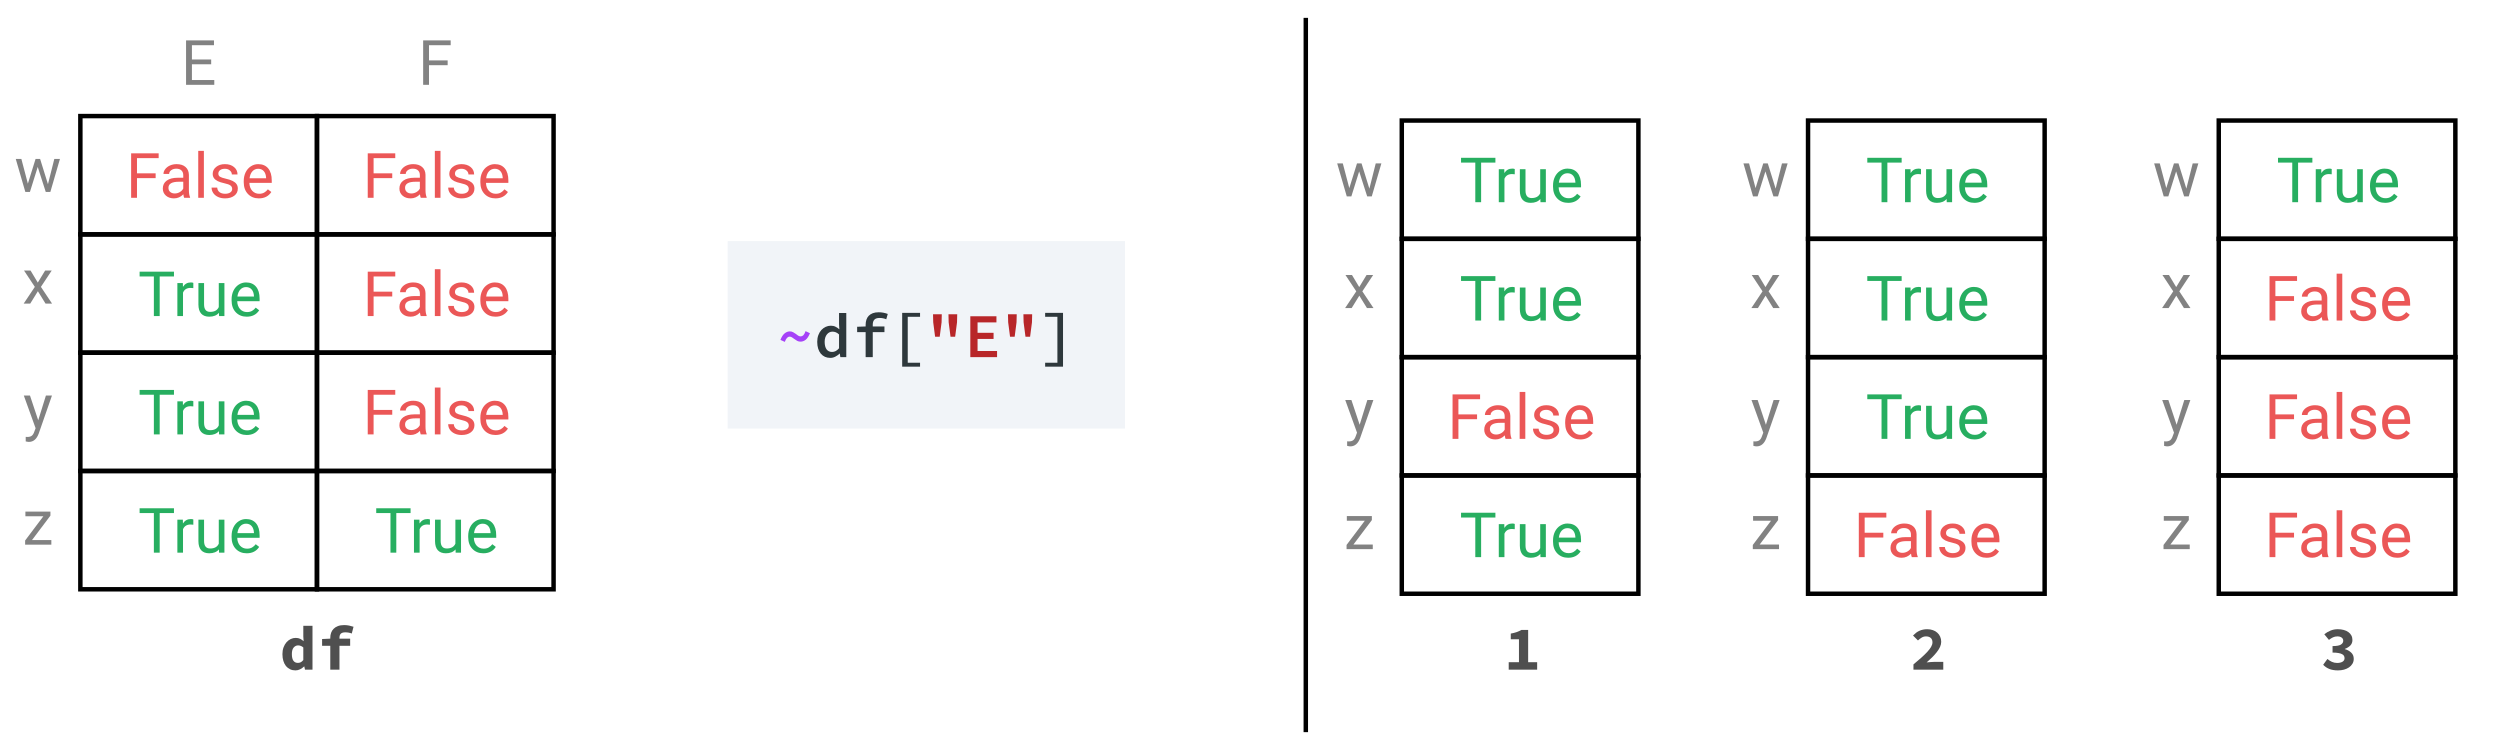 <svg width="1120" height="336" viewBox="0 0 1120 336" version="1.1" xmlns="http://www.w3.org/2000/svg" xmlns:xlink="http://www.w3.org/1999/xlink">
<rect x="0" y="0" width="1120" height="336" fill="#333333" stroke="none"/>
<title>Frame</title>
<desc>Created using Figma</desc>
<g id="Canvas" transform="matrix(2 0 0 2 252 188)">
<clipPath id="clip-0" clip-rule="evenodd">
<path d="M -126 -94L 434 -94L 434 74L -126 74L -126 -94Z" fill="#FFFFFF"/>
</clipPath>
<g id="Frame" clip-path="url(#clip-0)">
<path d="M -126 -94L 434 -94L 434 74L -126 74L -126 -94Z" fill="#FFFFFF"/>
<g id="Group 2">
<g id="Rectangle">
<use xlink:href="#path0_stroke" transform="translate(-108 -68)"/>
</g>
<g id="False">
<use xlink:href="#path1_fill" transform="translate(-106.795 -62.7)" fill="#EB5757"/>
</g>
<g id="Rectangle">
<use xlink:href="#path0_stroke" transform="translate(-108 -41.5)"/>
</g>
<g id="True">
<use xlink:href="#path2_fill" transform="translate(-106.795 -36.2)" fill="#27AE60"/>
</g>
<g id="Rectangle">
<use xlink:href="#path0_stroke" transform="translate(-108 -15)"/>
</g>
<g id="True">
<use xlink:href="#path2_fill" transform="translate(-106.795 -9.7)" fill="#27AE60"/>
</g>
<g id="Rectangle">
<use xlink:href="#path0_stroke" transform="translate(-108 11.5)"/>
</g>
<g id="True">
<use xlink:href="#path2_fill" transform="translate(-106.795 16.8)" fill="#27AE60"/>
</g>
<g id="x">
<use xlink:href="#path3_fill" transform="translate(-126 -39)" fill="#828282"/>
</g>
<g id="y">
<use xlink:href="#path4_fill" transform="translate(-126 -11)" fill="#828282"/>
</g>
<g id="z">
<use xlink:href="#path5_fill" transform="translate(-126 15)" fill="#828282"/>
</g>
<g id="w">
<use xlink:href="#path6_fill" transform="translate(-126 -64)" fill="#828282"/>
</g>
<g id="E">
<use xlink:href="#path7_fill" transform="translate(-90 -88)" fill="#828282"/>
</g>
<g id="F">
<use xlink:href="#path8_fill" transform="translate(-37 -88)" fill="#828282"/>
</g>
<g id="Rectangle">
<use xlink:href="#path0_stroke" transform="translate(-55 -68)"/>
</g>
<g id="False">
<use xlink:href="#path1_fill" transform="translate(-53.795 -62.7)" fill="#EB5757"/>
</g>
<g id="Rectangle">
<use xlink:href="#path0_stroke" transform="translate(-55 -41.5)"/>
</g>
<g id="False">
<use xlink:href="#path1_fill" transform="translate(-53.795 -36.2)" fill="#EB5757"/>
</g>
<g id="Rectangle">
<use xlink:href="#path0_stroke" transform="translate(-55 -15)"/>
</g>
<g id="False">
<use xlink:href="#path1_fill" transform="translate(-53.795 -9.7)" fill="#EB5757"/>
</g>
<g id="Rectangle">
<use xlink:href="#path0_stroke" transform="translate(-55 11.5)"/>
</g>
<g id="df">
<use xlink:href="#path9_fill" transform="translate(-108 42)" fill="#4F4F4F"/>
</g>
<g id="True">
<use xlink:href="#path2_fill" transform="translate(-53.795 16.8)" fill="#27AE60"/>
</g>
</g>
<g id="Group">
<g id="Rectangle">
<use xlink:href="#path0_stroke" transform="translate(188 -67)"/>
</g>
<g id="True">
<use xlink:href="#path2_fill" transform="translate(189.205 -61.7)" fill="#27AE60"/>
</g>
<g id="Rectangle">
<use xlink:href="#path0_stroke" transform="translate(188 -40.5)"/>
</g>
<g id="True">
<use xlink:href="#path2_fill" transform="translate(189.205 -35.2)" fill="#27AE60"/>
</g>
<g id="Rectangle">
<use xlink:href="#path0_stroke" transform="translate(188 -14)"/>
</g>
<g id="False">
<use xlink:href="#path1_fill" transform="translate(189.205 -8.7)" fill="#EB5757"/>
</g>
<g id="Rectangle">
<use xlink:href="#path0_stroke" transform="translate(188 12.5)"/>
</g>
<g id="True">
<use xlink:href="#path2_fill" transform="translate(189.205 17.8)" fill="#27AE60"/>
</g>
<g id="1">
<use xlink:href="#path10_fill" transform="translate(179 42)" fill="#4F4F4F"/>
</g>
<g id="x">
<use xlink:href="#path3_fill" transform="translate(170 -38)" fill="#828282"/>
</g>
<g id="y">
<use xlink:href="#path4_fill" transform="translate(170 -10)" fill="#828282"/>
</g>
<g id="z">
<use xlink:href="#path5_fill" transform="translate(170 16)" fill="#828282"/>
</g>
<g id="w">
<use xlink:href="#path6_fill" transform="translate(170 -63)" fill="#828282"/>
</g>
</g>
<g id="Group">
<g id="Rectangle">
<use xlink:href="#path0_stroke" transform="translate(279 -67)"/>
</g>
<g id="True">
<use xlink:href="#path2_fill" transform="translate(280.205 -61.7)" fill="#27AE60"/>
</g>
<g id="Rectangle">
<use xlink:href="#path0_stroke" transform="translate(279 -40.5)"/>
</g>
<g id="True">
<use xlink:href="#path2_fill" transform="translate(280.205 -35.2)" fill="#27AE60"/>
</g>
<g id="Rectangle">
<use xlink:href="#path0_stroke" transform="translate(279 -14)"/>
</g>
<g id="True">
<use xlink:href="#path2_fill" transform="translate(280.205 -8.7)" fill="#27AE60"/>
</g>
<g id="Rectangle">
<use xlink:href="#path0_stroke" transform="translate(279 12.5)"/>
</g>
<g id="False">
<use xlink:href="#path1_fill" transform="translate(280.205 17.8)" fill="#EB5757"/>
</g>
<g id="2">
<use xlink:href="#path11_fill" transform="translate(270 42)" fill="#4F4F4F"/>
</g>
<g id="x">
<use xlink:href="#path3_fill" transform="translate(261 -38)" fill="#828282"/>
</g>
<g id="y">
<use xlink:href="#path4_fill" transform="translate(261 -10)" fill="#828282"/>
</g>
<g id="z">
<use xlink:href="#path5_fill" transform="translate(261 16)" fill="#828282"/>
</g>
<g id="w">
<use xlink:href="#path6_fill" transform="translate(261 -63)" fill="#828282"/>
</g>
</g>
<g id="Group">
<g id="Rectangle">
<use xlink:href="#path0_stroke" transform="translate(371 -67)"/>
</g>
<g id="True">
<use xlink:href="#path2_fill" transform="translate(372.205 -61.7)" fill="#27AE60"/>
</g>
<g id="Rectangle">
<use xlink:href="#path0_stroke" transform="translate(371 -40.5)"/>
</g>
<g id="False">
<use xlink:href="#path1_fill" transform="translate(372.205 -35.2)" fill="#EB5757"/>
</g>
<g id="Rectangle">
<use xlink:href="#path0_stroke" transform="translate(371 -14)"/>
</g>
<g id="False">
<use xlink:href="#path1_fill" transform="translate(372.205 -8.7)" fill="#EB5757"/>
</g>
<g id="Rectangle">
<use xlink:href="#path0_stroke" transform="translate(371 12.5)"/>
</g>
<g id="False">
<use xlink:href="#path1_fill" transform="translate(372.205 17.8)" fill="#EB5757"/>
</g>
<g id="3">
<use xlink:href="#path12_fill" transform="translate(362 42)" fill="#4F4F4F"/>
</g>
<g id="x">
<use xlink:href="#path3_fill" transform="translate(353 -38)" fill="#828282"/>
</g>
<g id="y">
<use xlink:href="#path4_fill" transform="translate(353 -10)" fill="#828282"/>
</g>
<g id="z">
<use xlink:href="#path5_fill" transform="translate(353 16)" fill="#828282"/>
</g>
<g id="w">
<use xlink:href="#path6_fill" transform="translate(353 -63)" fill="#828282"/>
</g>
</g>
<g id="Group">
<g id="Rectangle">
<use xlink:href="#path13_fill" transform="translate(37 -40)" fill="#F1F4F8"/>
</g>
<g id="~df[&#34;E&#34;]">
<use xlink:href="#path14_fill" transform="translate(37 -39)" fill="#A541F8"/>
<use xlink:href="#path15_fill" transform="translate(37 -39)" fill="#2E383C"/>
<use xlink:href="#path16_fill" transform="translate(37 -39)" fill="#B82629"/>
</g>
</g>
<g id="Line">
<use xlink:href="#path17_stroke" transform="matrix(6.12323e-17 1 -1 6.12323e-17 166 -90)"/>
</g>
</g>
</g>
<defs>
<path id="path0_stroke" d="M 0 0L 0 -0.5L -0.5 -0.5L -0.5 0L 0 0ZM 53 0L 53.5 0L 53.5 -0.5L 53 -0.5L 53 0ZM 53 26.5L 53 27L 53.5 27L 53.5 26.5L 53 26.5ZM 0 26.5L -0.5 26.5L -0.5 27L 0 27L 0 26.5ZM 0 0.5L 53 0.5L 53 -0.5L 0 -0.5L 0 0.5ZM 52.5 0L 52.5 26.5L 53.5 26.5L 53.5 0L 52.5 0ZM 53 26L 0 26L 0 27L 53 27L 53 26ZM 0.5 26.5L 0.5 0L -0.5 0L -0.5 26.5L 0.5 26.5Z"/>
<path id="path1_fill" d="M 15.657 8.604L 11.48 8.604L 11.48 13L 10.168 13L 10.168 3.047L 16.334 3.047L 16.334 4.127L 11.48 4.127L 11.48 7.531L 15.657 7.531L 15.657 8.604ZM 22.042 13C 21.969 12.854 21.91 12.594 21.864 12.221C 21.276 12.831 20.575 13.137 19.759 13.137C 19.029 13.137 18.43 12.932 17.961 12.521C 17.496 12.107 17.264 11.583 17.264 10.949C 17.264 10.179 17.555 9.582 18.139 9.158C 18.727 8.73 19.551 8.516 20.613 8.516L 21.844 8.516L 21.844 7.935C 21.844 7.493 21.712 7.142 21.447 6.882C 21.183 6.618 20.793 6.485 20.278 6.485C 19.827 6.485 19.449 6.599 19.143 6.827C 18.838 7.055 18.686 7.331 18.686 7.654L 17.414 7.654C 17.414 7.285 17.544 6.93 17.804 6.588C 18.068 6.242 18.423 5.968 18.87 5.768C 19.321 5.567 19.816 5.467 20.353 5.467C 21.206 5.467 21.873 5.681 22.356 6.109C 22.839 6.533 23.09 7.119 23.108 7.866L 23.108 11.271C 23.108 11.95 23.195 12.49 23.368 12.891L 23.368 13L 22.042 13ZM 19.943 12.036C 20.34 12.036 20.716 11.934 21.071 11.729C 21.427 11.523 21.684 11.257 21.844 10.929L 21.844 9.411L 20.852 9.411C 19.303 9.411 18.528 9.865 18.528 10.771C 18.528 11.168 18.66 11.478 18.925 11.701C 19.189 11.925 19.529 12.036 19.943 12.036ZM 26.465 13L 25.2 13L 25.2 2.5L 26.465 2.5L 26.465 13ZM 32.802 11.038C 32.802 10.696 32.672 10.432 32.412 10.245C 32.157 10.054 31.708 9.89 31.065 9.753C 30.427 9.616 29.919 9.452 29.541 9.261C 29.167 9.069 28.889 8.841 28.707 8.577C 28.529 8.313 28.44 7.998 28.44 7.634C 28.44 7.028 28.695 6.515 29.206 6.096C 29.721 5.676 30.377 5.467 31.175 5.467C 32.013 5.467 32.692 5.683 33.212 6.116C 33.736 6.549 33.998 7.103 33.998 7.777L 32.727 7.777C 32.727 7.431 32.578 7.132 32.282 6.882C 31.991 6.631 31.621 6.506 31.175 6.506C 30.714 6.506 30.354 6.606 30.095 6.807C 29.835 7.007 29.705 7.269 29.705 7.593C 29.705 7.898 29.826 8.128 30.067 8.283C 30.309 8.438 30.744 8.586 31.373 8.728C 32.006 8.869 32.519 9.037 32.911 9.233C 33.303 9.429 33.592 9.666 33.779 9.944C 33.971 10.218 34.066 10.553 34.066 10.949C 34.066 11.61 33.802 12.141 33.273 12.542C 32.745 12.938 32.059 13.137 31.216 13.137C 30.623 13.137 30.099 13.032 29.643 12.822C 29.188 12.613 28.83 12.321 28.57 11.947C 28.315 11.569 28.187 11.161 28.187 10.724L 29.452 10.724C 29.475 11.148 29.643 11.485 29.958 11.735C 30.277 11.981 30.696 12.104 31.216 12.104C 31.694 12.104 32.077 12.009 32.364 11.817C 32.656 11.621 32.802 11.362 32.802 11.038ZM 38.783 13.137C 37.781 13.137 36.965 12.809 36.336 12.152C 35.707 11.492 35.392 10.61 35.392 9.507L 35.392 9.274C 35.392 8.541 35.532 7.887 35.809 7.312C 36.092 6.734 36.484 6.283 36.985 5.959C 37.491 5.631 38.038 5.467 38.626 5.467C 39.587 5.467 40.335 5.784 40.868 6.417C 41.401 7.05 41.668 7.957 41.668 9.138L 41.668 9.664L 36.657 9.664C 36.675 10.393 36.887 10.983 37.293 11.435C 37.703 11.881 38.223 12.104 38.852 12.104C 39.298 12.104 39.676 12.013 39.986 11.831C 40.296 11.649 40.567 11.407 40.8 11.106L 41.572 11.708C 40.952 12.661 40.023 13.137 38.783 13.137ZM 38.626 6.506C 38.115 6.506 37.687 6.693 37.341 7.066C 36.994 7.436 36.78 7.955 36.698 8.625L 40.403 8.625L 40.403 8.529C 40.367 7.887 40.194 7.39 39.884 7.039C 39.574 6.684 39.154 6.506 38.626 6.506Z"/>
<path id="path2_fill" d="M 19.765 4.127L 16.566 4.127L 16.566 13L 15.261 13L 15.261 4.127L 12.068 4.127L 12.068 3.047L 19.765 3.047L 19.765 4.127ZM 24.099 6.738C 23.908 6.706 23.701 6.69 23.477 6.69C 22.648 6.69 22.085 7.044 21.789 7.75L 21.789 13L 20.524 13L 20.524 5.604L 21.755 5.604L 21.775 6.458C 22.19 5.797 22.778 5.467 23.539 5.467C 23.785 5.467 23.972 5.499 24.099 5.562L 24.099 6.738ZM 29.835 12.269C 29.343 12.847 28.62 13.137 27.668 13.137C 26.88 13.137 26.278 12.909 25.863 12.453C 25.453 11.993 25.246 11.314 25.241 10.416L 25.241 5.604L 26.506 5.604L 26.506 10.382C 26.506 11.503 26.962 12.063 27.873 12.063C 28.839 12.063 29.482 11.704 29.801 10.983L 29.801 5.604L 31.065 5.604L 31.065 13L 29.862 13L 29.835 12.269ZM 36.062 13.137C 35.06 13.137 34.244 12.809 33.615 12.152C 32.986 11.492 32.672 10.61 32.672 9.507L 32.672 9.274C 32.672 8.541 32.811 7.887 33.089 7.312C 33.371 6.734 33.763 6.283 34.265 5.959C 34.77 5.631 35.317 5.467 35.905 5.467C 36.867 5.467 37.614 5.784 38.147 6.417C 38.681 7.05 38.947 7.957 38.947 9.138L 38.947 9.664L 33.936 9.664C 33.955 10.393 34.167 10.983 34.572 11.435C 34.982 11.881 35.502 12.104 36.131 12.104C 36.577 12.104 36.956 12.013 37.266 11.831C 37.575 11.649 37.847 11.407 38.079 11.106L 38.852 11.708C 38.232 12.661 37.302 13.137 36.062 13.137ZM 35.905 6.506C 35.395 6.506 34.966 6.693 34.62 7.066C 34.274 7.436 34.059 7.955 33.977 8.625L 37.682 8.625L 37.682 8.529C 37.646 7.887 37.473 7.39 37.163 7.039C 36.853 6.684 36.434 6.506 35.905 6.506Z"/>
<path id="path3_fill" d="M 8.466 8.304L 10.106 5.604L 11.583 5.604L 9.163 9.261L 11.658 13L 10.195 13L 8.486 10.231L 6.777 13L 5.308 13L 7.803 9.261L 5.383 5.604L 6.846 5.604L 8.466 8.304Z"/>
<path id="path4_fill" d="M 8.562 11.148L 10.284 5.604L 11.638 5.604L 8.664 14.142C 8.204 15.372 7.472 15.987 6.47 15.987L 6.23 15.967L 5.759 15.878L 5.759 14.852L 6.101 14.88C 6.529 14.88 6.862 14.793 7.099 14.62C 7.34 14.447 7.538 14.13 7.693 13.67L 7.974 12.918L 5.335 5.604L 6.716 5.604L 8.562 11.148Z"/>
<path id="path5_fill" d="M 7.174 11.968L 11.501 11.968L 11.501 13L 5.629 13L 5.629 12.07L 9.71 6.649L 5.69 6.649L 5.69 5.604L 11.296 5.604L 11.296 6.499L 7.174 11.968Z"/>
<path id="path6_fill" d="M 10.742 11.257L 12.164 5.604L 13.429 5.604L 11.275 13L 10.25 13L 8.452 7.395L 6.702 13L 5.677 13L 3.53 5.604L 4.788 5.604L 6.244 11.141L 7.967 5.604L 8.985 5.604L 10.742 11.257Z"/>
<path id="path7_fill" d="M 11.303 8.399L 6.989 8.399L 6.989 11.927L 12 11.927L 12 13L 5.677 13L 5.677 3.047L 11.932 3.047L 11.932 4.127L 6.989 4.127L 6.989 7.326L 11.303 7.326L 11.303 8.399Z"/>
<path id="path8_fill" d="M 11.275 8.604L 7.099 8.604L 7.099 13L 5.786 13L 5.786 3.047L 11.952 3.047L 11.952 4.127L 7.099 4.127L 7.099 7.531L 11.275 7.531L 11.275 8.604Z"/>
<path id="path9_fill" d="M 45.264 10.528C 45.264 9.959 45.347 9.45 45.516 9.002C 45.684 8.554 45.903 8.176 46.173 7.868C 46.453 7.551 46.771 7.308 47.126 7.14C 47.48 6.972 47.849 6.888 48.231 6.888C 48.633 6.888 48.969 6.958 49.239 7.098C 49.51 7.229 49.767 7.406 50.01 7.63L 49.94 6.552L 49.94 4.186L 51.998 4.186L 51.998 14L 50.318 14L 50.163 13.286L 50.121 13.286C 49.86 13.538 49.562 13.748 49.225 13.916C 48.889 14.084 48.544 14.168 48.19 14.168C 47.751 14.168 47.349 14.084 46.986 13.916C 46.631 13.748 46.323 13.51 46.062 13.202C 45.809 12.885 45.614 12.502 45.474 12.054C 45.334 11.606 45.264 11.097 45.264 10.528ZM 47.377 10.5C 47.377 11.191 47.494 11.695 47.727 12.012C 47.961 12.329 48.292 12.488 48.721 12.488C 48.955 12.488 49.169 12.441 49.365 12.348C 49.562 12.245 49.753 12.077 49.94 11.844L 49.94 9.03C 49.753 8.862 49.562 8.745 49.365 8.68C 49.179 8.605 48.983 8.568 48.778 8.568C 48.395 8.568 48.063 8.727 47.783 9.044C 47.513 9.361 47.377 9.847 47.377 10.5ZM 60.798 5.908C 60.341 5.731 59.855 5.642 59.342 5.642C 58.894 5.642 58.563 5.74 58.348 5.936C 58.143 6.132 58.04 6.44 58.04 6.86L 58.04 7.056L 60.434 7.056L 60.434 8.666L 58.04 8.666L 58.04 14L 55.982 14L 55.982 8.666L 54.148 8.666L 54.148 7.14L 55.982 7.056L 55.982 6.874C 55.982 6.473 56.043 6.099 56.164 5.754C 56.285 5.409 56.472 5.11 56.724 4.858C 56.976 4.597 57.298 4.391 57.69 4.242C 58.082 4.093 58.549 4.018 59.09 4.018C 59.491 4.018 59.865 4.055 60.21 4.13C 60.565 4.205 60.891 4.293 61.19 4.396L 60.798 5.908Z"/>
<path id="path10_fill" d="M 39.321 12.334L 39.321 14L 32.951 14L 32.951 12.334L 35.247 12.334L 35.247 7.196L 33.413 7.196L 33.413 5.922C 33.935 5.829 34.379 5.717 34.743 5.586C 35.116 5.455 35.466 5.297 35.793 5.11L 37.305 5.11L 37.305 12.334L 39.321 12.334Z"/>
<path id="path11_fill" d="M 32.615 12.824C 33.249 12.292 33.828 11.797 34.351 11.34C 34.873 10.873 35.321 10.439 35.695 10.038C 36.068 9.637 36.357 9.259 36.563 8.904C 36.768 8.549 36.871 8.213 36.871 7.896C 36.871 7.457 36.745 7.126 36.493 6.902C 36.241 6.669 35.881 6.552 35.415 6.552C 35.06 6.552 34.733 6.645 34.435 6.832C 34.145 7.009 33.875 7.219 33.623 7.462L 32.517 6.356C 32.75 6.123 32.979 5.917 33.203 5.74C 33.436 5.563 33.679 5.418 33.931 5.306C 34.192 5.185 34.463 5.096 34.743 5.04C 35.032 4.975 35.349 4.942 35.695 4.942C 36.161 4.942 36.586 5.012 36.969 5.152C 37.351 5.283 37.678 5.474 37.949 5.726C 38.229 5.969 38.443 6.263 38.593 6.608C 38.751 6.953 38.831 7.341 38.831 7.77C 38.831 8.143 38.742 8.526 38.565 8.918C 38.387 9.301 38.145 9.688 37.837 10.08C 37.538 10.463 37.193 10.85 36.801 11.242C 36.409 11.625 35.998 12.003 35.569 12.376C 35.821 12.348 36.091 12.325 36.381 12.306C 36.679 12.278 36.945 12.264 37.179 12.264L 39.293 12.264L 39.293 14L 32.615 14L 32.615 12.824Z"/>
<path id="path12_fill" d="M 33.343 11.606C 33.641 11.867 33.973 12.082 34.337 12.25C 34.71 12.418 35.102 12.502 35.513 12.502C 35.998 12.502 36.395 12.413 36.703 12.236C 37.02 12.049 37.179 11.788 37.179 11.452C 37.179 11.256 37.137 11.079 37.053 10.92C 36.969 10.761 36.824 10.631 36.619 10.528C 36.413 10.416 36.138 10.332 35.793 10.276C 35.447 10.211 35.013 10.178 34.491 10.178L 34.491 8.722C 35.368 8.722 35.984 8.615 36.339 8.4C 36.703 8.176 36.885 7.887 36.885 7.532C 36.885 7.224 36.768 6.986 36.535 6.818C 36.301 6.641 35.979 6.552 35.569 6.552C 35.214 6.552 34.887 6.622 34.589 6.762C 34.29 6.902 33.987 7.093 33.679 7.336L 32.643 6.076C 33.081 5.721 33.548 5.446 34.043 5.25C 34.547 5.045 35.088 4.942 35.667 4.942C 36.152 4.942 36.595 4.998 36.997 5.11C 37.398 5.213 37.743 5.371 38.033 5.586C 38.322 5.791 38.546 6.043 38.705 6.342C 38.863 6.641 38.943 6.986 38.943 7.378C 38.943 7.845 38.793 8.241 38.495 8.568C 38.196 8.885 37.781 9.147 37.249 9.352L 37.249 9.408C 37.809 9.557 38.28 9.814 38.663 10.178C 39.045 10.533 39.237 10.999 39.237 11.578C 39.237 11.989 39.139 12.357 38.943 12.684C 38.756 13.001 38.499 13.272 38.173 13.496C 37.855 13.711 37.482 13.879 37.053 14C 36.623 14.112 36.175 14.168 35.709 14.168C 34.943 14.168 34.285 14.056 33.735 13.832C 33.184 13.599 32.736 13.291 32.391 12.908L 33.343 11.606Z"/>
<path id="path13_fill" d="M 0 0L 89 0L 89 42L 0 42L 0 0Z"/>
<path id="path14_fill" d="M 11.818 21.136C 12.088 20.436 12.406 19.946 12.77 19.666C 13.134 19.377 13.517 19.232 13.918 19.232C 14.198 19.232 14.445 19.293 14.66 19.414C 14.874 19.526 15.075 19.652 15.262 19.792C 15.448 19.932 15.626 20.063 15.794 20.184C 15.971 20.296 16.158 20.352 16.354 20.352C 16.569 20.352 16.765 20.268 16.942 20.1C 17.119 19.932 17.287 19.624 17.446 19.176L 18.426 19.638C 18.155 20.329 17.838 20.819 17.474 21.108C 17.11 21.388 16.727 21.528 16.326 21.528C 16.046 21.528 15.799 21.472 15.584 21.36C 15.369 21.239 15.168 21.108 14.982 20.968C 14.795 20.828 14.613 20.702 14.436 20.59C 14.268 20.469 14.086 20.408 13.89 20.408C 13.675 20.408 13.479 20.497 13.302 20.674C 13.124 20.842 12.957 21.145 12.798 21.584L 11.818 21.136Z"/>
<path id="path15_fill" d="M 20.058 21.57C 20.058 21.01 20.142 20.506 20.31 20.058C 20.478 19.61 20.702 19.232 20.982 18.924C 21.272 18.616 21.598 18.378 21.962 18.21C 22.326 18.042 22.704 17.958 23.096 17.958C 23.507 17.958 23.857 18.033 24.146 18.182C 24.445 18.322 24.734 18.518 25.014 18.77L 24.944 17.608L 24.944 15.116L 26.568 15.116L 26.568 25L 25.238 25L 25.112 24.202L 25.07 24.202C 24.8 24.473 24.482 24.701 24.118 24.888C 23.764 25.075 23.39 25.168 22.998 25.168C 22.56 25.168 22.158 25.089 21.794 24.93C 21.43 24.762 21.118 24.524 20.856 24.216C 20.604 23.908 20.408 23.535 20.268 23.096C 20.128 22.648 20.058 22.139 20.058 21.57ZM 21.724 21.556C 21.724 22.303 21.869 22.872 22.158 23.264C 22.448 23.647 22.858 23.838 23.39 23.838C 23.96 23.838 24.478 23.563 24.944 23.012L 24.944 19.918C 24.702 19.685 24.459 19.521 24.216 19.428C 23.974 19.335 23.726 19.288 23.474 19.288C 23.232 19.288 23.003 19.339 22.788 19.442C 22.583 19.545 22.401 19.694 22.242 19.89C 22.084 20.077 21.958 20.31 21.864 20.59C 21.771 20.87 21.724 21.192 21.724 21.556ZM 35.523 16.516C 35.271 16.413 35.024 16.339 34.781 16.292C 34.548 16.245 34.291 16.222 34.011 16.222C 33.479 16.222 33.092 16.353 32.849 16.614C 32.616 16.866 32.499 17.235 32.499 17.72L 32.499 18.126L 35.117 18.126L 35.117 19.4L 32.499 19.4L 32.499 25L 30.903 25L 30.903 19.4L 28.999 19.4L 28.999 18.196L 30.903 18.126L 30.903 17.748C 30.903 17.347 30.959 16.973 31.071 16.628C 31.183 16.283 31.356 15.989 31.589 15.746C 31.832 15.494 32.135 15.298 32.499 15.158C 32.872 15.018 33.311 14.948 33.815 14.948C 34.188 14.948 34.543 14.981 34.879 15.046C 35.224 15.111 35.551 15.205 35.859 15.326L 35.523 16.516ZM 39.087 15.088L 43.092 15.088L 43.092 15.97L 40.334 15.97L 40.334 26.246L 43.092 26.246L 43.092 27.128L 39.087 27.128L 39.087 15.088ZM 73.856 26.246L 73.856 15.97L 71.112 15.97L 71.112 15.088L 75.116 15.088L 75.116 27.128L 71.112 27.128L 71.112 26.246L 73.856 26.246Z"/>
<path id="path16_fill" d="M 46.04 17.188L 45.998 15.396L 47.958 15.396L 47.916 17.188L 47.496 20.422L 46.46 20.422L 46.04 17.188ZM 49.498 17.188L 49.456 15.396L 51.416 15.396L 51.374 17.188L 50.954 20.422L 49.918 20.422L 49.498 17.188ZM 54.35 15.844L 60.203 15.844L 60.203 17.216L 55.974 17.216L 55.974 19.554L 59.559 19.554L 59.559 20.926L 55.974 20.926L 55.974 23.628L 60.343 23.628L 60.343 25L 54.35 25L 54.35 15.844ZM 62.829 17.188L 62.787 15.396L 64.747 15.396L 64.705 17.188L 64.285 20.422L 63.249 20.422L 62.829 17.188ZM 66.287 17.188L 66.245 15.396L 68.205 15.396L 68.163 17.188L 67.743 20.422L 66.707 20.422L 66.287 17.188Z"/>
<path id="path17_stroke" d="M 0 0L 160 0L 160 -1L 0 -1L 0 0Z"/>
</defs>
</svg>
